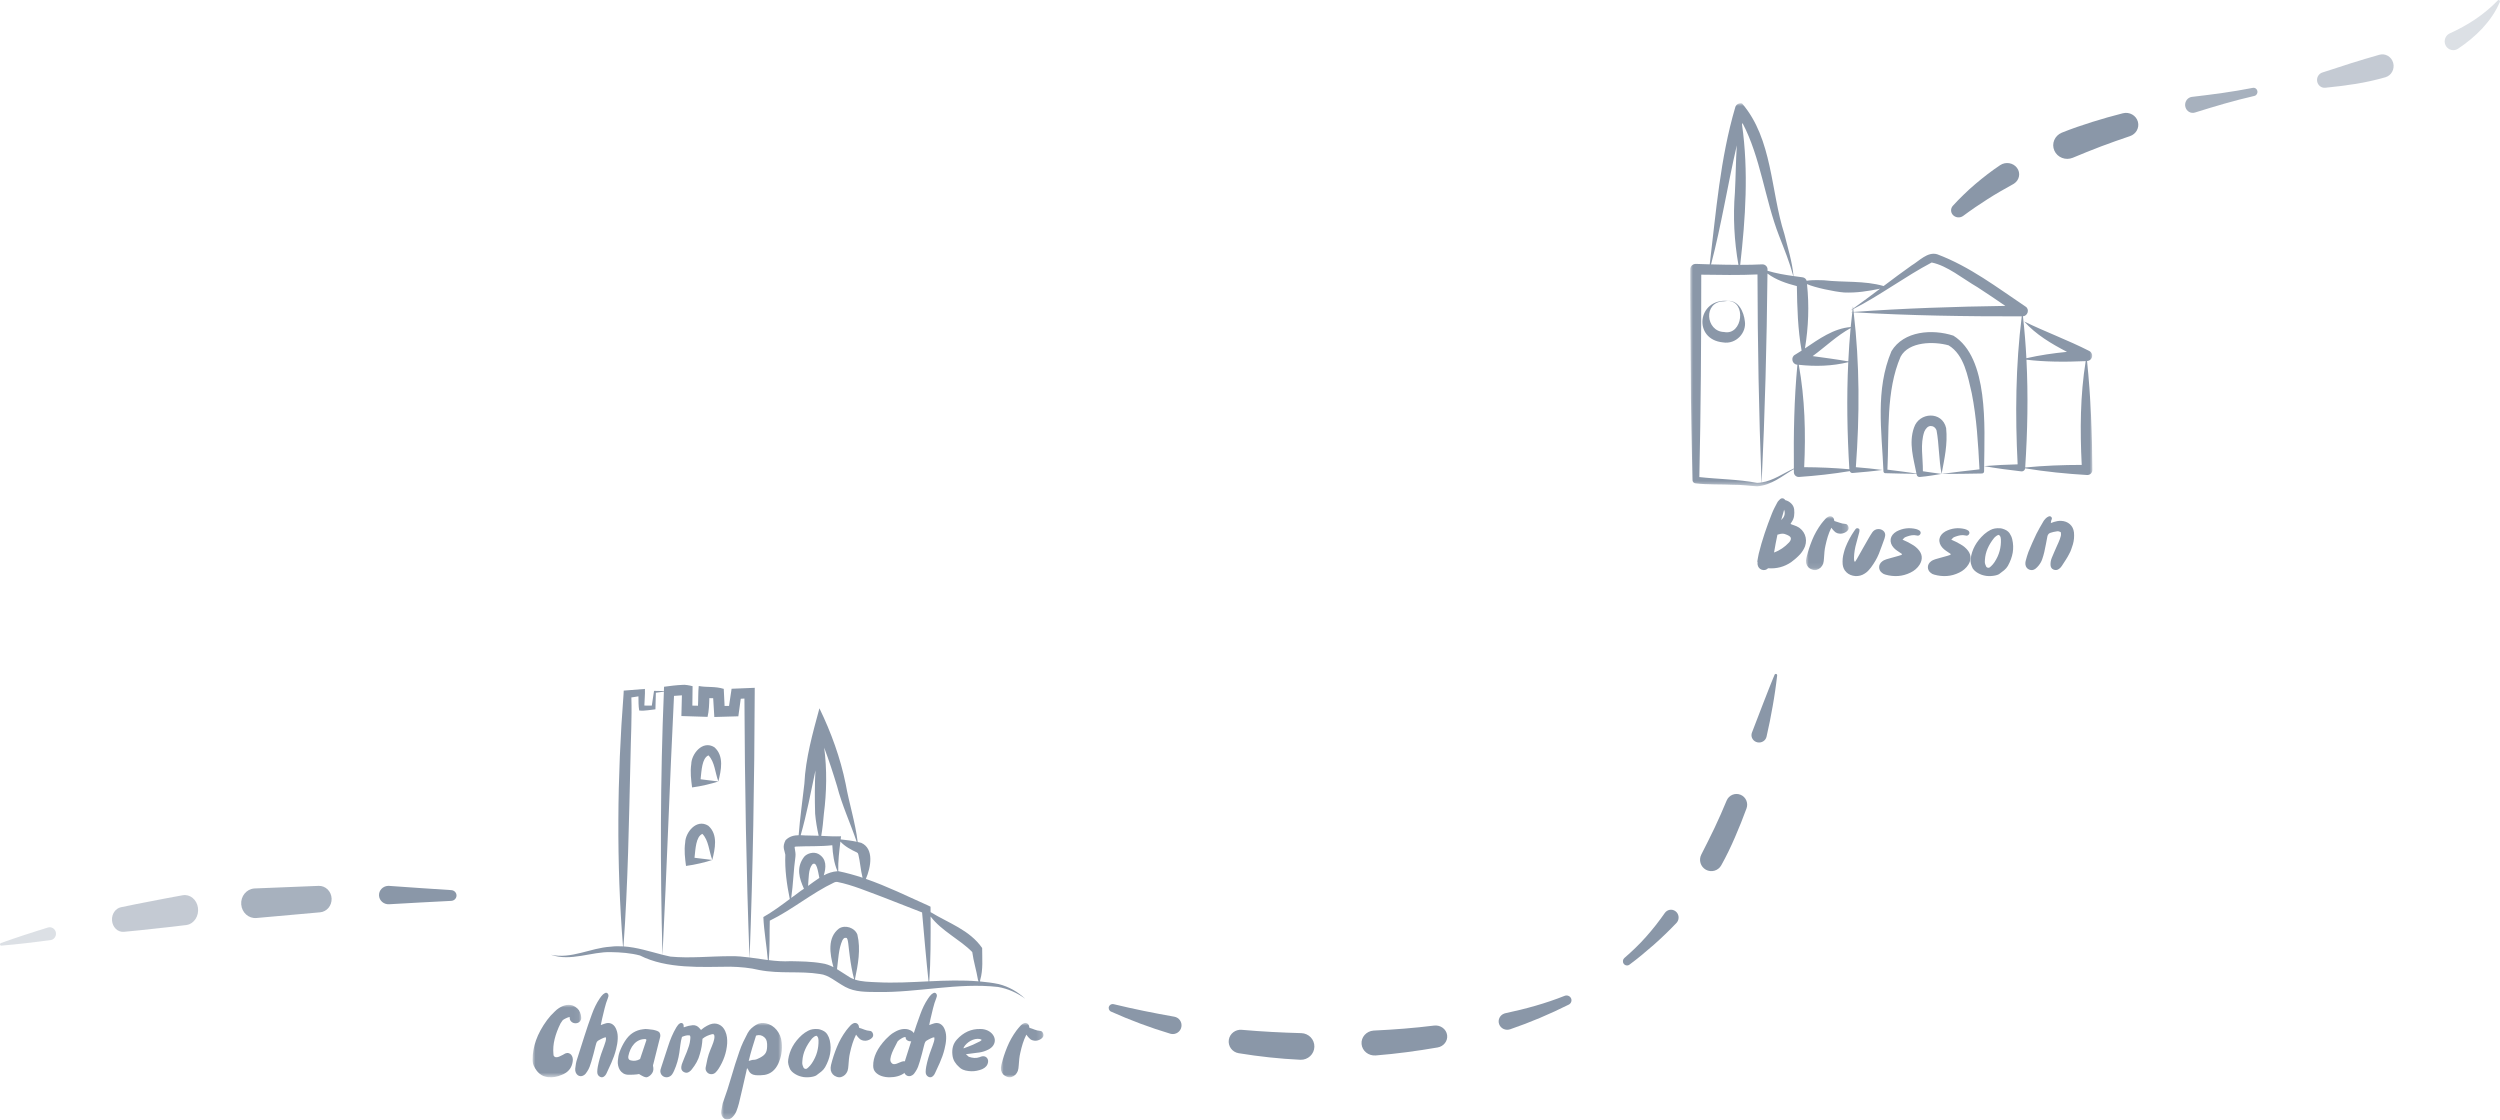 <?xml version="1.0" encoding="UTF-8"?>
<svg width="460px" height="206px" viewBox="0 0 460 206" version="1.1" xmlns="http://www.w3.org/2000/svg" xmlns:xlink="http://www.w3.org/1999/xlink">
    <title>Illustrazione</title>
    <defs>
        <polygon id="path-1" points="0 0 8.952 0 8.952 13.333 0 13.333"></polygon>
        <polygon id="path-3" points="0 0 11.19 0 11.19 17.778 0 17.778"></polygon>
        <polygon id="path-5" points="0 0 7.833 0 7.833 10 0 10"></polygon>
        <polygon id="path-7" points="0 0 74 0 74 70.481 0 70.481"></polygon>
        <polygon id="path-9" points="0 0 7.848 0 7.848 9.911 0 9.911"></polygon>
    </defs>
    <g id="Page-1" stroke="none" stroke-width="1" fill="none" fill-rule="evenodd">
        <g id="Mobile" transform="translate(-20, -2204)">
            <g id="Illustrazione" transform="translate(20, 2204)">
                <g id="Tratteggio" transform="translate(204, 124)" fill="#8A97A8">
                    <path d="M122.998,0.268 C122.878,1.215 122.781,2.17 122.63,3.111 C122.486,4.054 122.349,5.001 122.173,5.939 C121.848,7.822 121.467,9.694 121.04,11.56 C120.873,12.289 120.126,12.751 119.371,12.591 C118.614,12.43 118.136,11.708 118.302,10.978 C118.316,10.92 118.337,10.853 118.357,10.799 L120.403,5.481 L121.443,2.815 C121.782,1.923 122.167,1.043 122.522,0.153 C122.571,0.03 122.715,-0.031 122.842,0.016 C122.95,0.057 123.012,0.162 122.998,0.268" id="Fill-177"></path>
                    <path d="M117.364,24.734 C116.714,26.525 115.997,28.295 115.237,30.053 C114.48,31.811 113.648,33.543 112.708,35.222 C112.144,36.229 110.873,36.586 109.869,36.021 C108.889,35.469 108.53,34.235 109.037,33.24 C109.867,31.619 110.686,29.988 111.477,28.335 C112.265,26.682 112.994,24.996 113.705,23.298 C114.126,22.294 115.277,21.822 116.278,22.243 C117.247,22.65 117.716,23.753 117.364,24.734" id="Fill-179"></path>
                    <path d="M104.465,45.826 C103.125,47.237 101.726,48.579 100.282,49.856 C98.825,51.121 97.361,52.363 95.818,53.498 C95.477,53.749 95.002,53.669 94.757,53.32 C94.525,52.99 94.586,52.534 94.882,52.274 C96.285,51.05 97.645,49.772 98.873,48.371 C100.114,46.983 101.26,45.514 102.323,43.99 C102.772,43.345 103.647,43.196 104.277,43.655 C104.907,44.115 105.054,45.01 104.605,45.655 C104.565,45.713 104.521,45.767 104.474,45.817 L104.465,45.826 Z" id="Fill-181"></path>
                    <path d="M84.659,60.845 C81.181,62.587 77.573,64.119 73.863,65.389 C73.038,65.673 72.133,65.253 71.841,64.451 C71.549,63.648 71.981,62.768 72.806,62.484 C72.866,62.463 72.937,62.444 72.998,62.43 C76.7,61.646 80.371,60.638 83.893,59.234 C84.36,59.047 84.893,59.264 85.085,59.717 C85.267,60.146 85.074,60.635 84.659,60.845" id="Fill-183"></path>
                    <path d="M60.529,68.731 C56.764,69.383 52.964,69.897 49.14,70.203 C47.81,70.31 46.642,69.373 46.528,68.109 C46.416,66.845 47.402,65.733 48.731,65.626 C48.756,65.624 48.793,65.622 48.817,65.621 C52.505,65.449 56.193,65.165 59.863,64.707 C61.037,64.559 62.115,65.344 62.27,66.459 C62.42,67.539 61.643,68.535 60.529,68.731" id="Fill-185"></path>
                    <path d="M35.25,70.997 C31.45,70.82 27.663,70.402 23.916,69.791 C22.72,69.597 21.91,68.48 22.106,67.296 C22.294,66.168 23.339,65.388 24.471,65.486 C28.125,65.809 31.781,65.997 35.436,66.097 C36.805,66.134 37.883,67.262 37.845,68.615 C37.807,69.97 36.667,71.036 35.299,70.999 C35.287,70.999 35.262,70.998 35.25,70.997" id="Fill-187"></path>
                    <path d="M11.331,66.199 C7.607,65.085 3.964,63.717 0.43,62.134 C0.064,61.971 -0.1,61.541 0.064,61.174 C0.209,60.849 0.566,60.683 0.9,60.765 C4.615,61.669 8.344,62.414 12.074,63.072 C12.949,63.226 13.534,64.062 13.379,64.937 C13.225,65.812 12.389,66.397 11.514,66.242 C11.452,66.231 11.389,66.216 11.331,66.199" id="Fill-189"></path>
                </g>
                <g id="Tratteggio" transform="translate(0, 163)" fill="#8A97A8">
                    <path d="M82.99,2.763 C79.2,2.941 75.417,3.172 71.642,3.379 L71.587,3.382 C70.621,3.435 69.794,2.722 69.739,1.788 C69.684,0.855 70.422,0.055 71.388,0.002 C71.46,-0.001 71.541,-0 71.611,0.004 C75.428,0.265 79.236,0.55 83.038,0.782 C83.603,0.816 84.033,1.287 83.998,1.833 C83.965,2.343 83.539,2.738 83.023,2.761 L82.99,2.763 Z" id="Fill-197"></path>
                    <path d="M58.828,4.871 L47.266,5.906 L47.184,5.913 C45.76,6.04 44.507,4.928 44.387,3.429 C44.266,1.93 45.322,0.611 46.746,0.483 C46.783,0.479 46.829,0.477 46.865,0.475 L58.617,0.002 C59.894,-0.049 60.968,0.999 61.017,2.344 C61.065,3.648 60.13,4.752 58.907,4.864 L58.828,4.871 Z" id="Fill-199" opacity="0.75"></path>
                    <path d="M34.196,7.217 C32.312,7.458 30.421,7.661 28.53,7.864 C26.639,8.064 24.749,8.288 22.85,8.449 L22.778,8.455 C21.664,8.549 20.694,7.607 20.61,6.348 C20.532,5.179 21.248,4.151 22.243,3.935 C24.133,3.522 26.032,3.172 27.929,2.799 C29.826,2.429 31.726,2.058 33.629,1.725 C34.966,1.491 36.217,2.526 36.424,4.035 C36.631,5.545 35.715,6.958 34.379,7.191 C34.348,7.197 34.318,7.201 34.289,7.205 L34.196,7.217 Z" id="Fill-201" opacity="0.5"></path>
                    <path d="M9.267,9.984 C7.779,10.192 6.281,10.354 4.784,10.542 C3.284,10.709 1.779,10.867 0.266,10.998 L0.258,10.999 C0.127,11.011 0.011,10.91 0.001,10.775 C-0.009,10.662 0.06,10.56 0.159,10.524 C1.59,10.01 3.03,9.522 4.472,9.043 C5.921,8.585 7.367,8.102 8.823,7.663 C9.435,7.479 10.076,7.841 10.255,8.47 C10.434,9.099 10.083,9.758 9.471,9.942 C9.417,9.959 9.363,9.971 9.309,9.978 L9.267,9.984 Z" id="Fill-203" opacity="0.3"></path>
                </g>
                <g id="Tratteggio" transform="translate(359, 0)" fill="#8A97A8">
                    <path d="M100.982,0.332 C100.613,1.227 100.138,2.081 99.596,2.893 C99.061,3.714 98.43,4.465 97.774,5.196 C96.433,6.627 94.908,7.886 93.285,8.96 L93.27,8.97 C92.537,9.456 91.555,9.244 91.078,8.496 C90.601,7.748 90.809,6.748 91.543,6.262 C91.611,6.217 91.69,6.174 91.762,6.142 C94.991,4.674 98.001,2.772 100.598,0.072 C100.688,-0.023 100.837,-0.024 100.93,0.068 C101,0.139 101.018,0.245 100.982,0.332" id="Fill-167" opacity="0.3"></path>
                    <path d="M79.905,14.22 C78.09,14.739 76.256,15.143 74.409,15.444 C72.56,15.738 70.708,15.961 68.854,16.147 C68.092,16.223 67.414,15.645 67.34,14.855 C67.275,14.166 67.693,13.542 68.308,13.344 L73.567,11.643 C75.315,11.09 77.059,10.577 78.799,10.078 C79.903,9.762 81.045,10.433 81.351,11.576 C81.656,12.72 81.009,13.903 79.906,14.22 L79.905,14.22 Z" id="Fill-169" opacity="0.5"></path>
                    <path d="M55.792,17.652 C53.959,18.077 52.134,18.549 50.321,19.065 C48.505,19.573 46.704,20.143 44.902,20.696 L44.855,20.71 C44.113,20.938 43.335,20.489 43.118,19.706 C42.902,18.925 43.329,18.105 44.071,17.878 C44.146,17.855 44.227,17.838 44.301,17.828 C46.185,17.597 48.07,17.383 49.939,17.106 C51.811,16.838 53.672,16.525 55.524,16.166 C55.914,16.091 56.289,16.362 56.36,16.773 C56.431,17.175 56.185,17.56 55.81,17.648 L55.792,17.652 Z" id="Fill-171" opacity="0.75"></path>
                    <path d="M32.916,25.048 C31.124,25.644 29.353,26.283 27.595,26.939 C25.839,27.601 24.11,28.314 22.39,29.028 C21.078,29.573 19.56,28.982 19,27.71 C18.438,26.437 19.047,24.965 20.358,24.42 L20.38,24.41 C22.209,23.671 24.075,23.038 25.948,22.447 C27.819,21.85 29.711,21.33 31.605,20.843 C32.814,20.532 34.053,21.231 34.374,22.404 C34.68,23.525 34.028,24.676 32.916,25.048" id="Fill-173"></path>
                    <path d="M11.44,33.873 C9.851,34.755 8.262,35.648 6.732,36.632 C5.972,37.128 5.202,37.618 4.45,38.134 C3.693,38.645 2.965,39.189 2.222,39.726 L2.217,39.731 C1.614,40.168 0.75,40.062 0.285,39.495 C-0.116,39.004 -0.085,38.329 0.32,37.873 C0.951,37.163 1.628,36.493 2.31,35.825 C2.996,35.161 3.696,34.505 4.433,33.889 C5.9,32.649 7.422,31.457 9.035,30.385 L9.04,30.382 C10.037,29.718 11.418,29.942 12.122,30.881 C12.827,31.819 12.589,33.117 11.591,33.78 C11.543,33.813 11.489,33.845 11.44,33.873" id="Fill-175"></path>
                </g>
                <g id="Champorcher" transform="translate(98, 126)">
                    <path d="M28.076,29.004 C27.856,30.521 28.042,31.901 28.225,33.333 C29.878,33.118 31.846,32.643 33.062,32.231 C31.794,32.096 30.746,31.932 29.789,31.83 C29.972,30.246 30.027,27.962 31.236,27.43 C32.406,28.624 32.452,30.634 33.062,32.231 C33.552,30.214 34.175,27.563 32.324,25.933 C30.131,24.57 28.116,27.205 28.076,29.004" id="Fill-1" fill="#8A97A8"></path>
                    <path d="M29.195,14.56 C28.975,16.078 29.161,17.457 29.344,18.889 C30.997,18.673 32.965,18.199 34.181,17.788 C32.913,17.652 31.865,17.489 30.908,17.385 C31.091,15.801 31.146,13.518 32.355,12.986 C33.525,14.179 33.571,16.19 34.181,17.788 C34.671,15.769 35.294,13.12 33.443,11.488 C31.25,10.125 29.235,12.76 29.195,14.56" id="Fill-3" fill="#8A97A8"></path>
                    <path d="M72.987,54.56 C73.244,51.007 73.254,46.353 73.23,42.635 C75.232,45.297 78.718,46.925 80.895,49.178 C81.128,50.901 81.66,52.56 81.944,54.271 C81.984,54.39 82.015,54.478 82.045,54.566 C79.082,54.321 76.036,54.414 72.987,54.56 M63.429,54.736 C61.987,54.671 60.505,54.648 59.298,54.24 C59.872,51.52 60.411,48.681 59.757,45.964 C59.281,44.705 57.524,44.104 56.37,44.854 C54.209,46.516 54.685,49.49 55.35,51.957 C54.677,51.61 53.975,51.342 53.239,51.249 C51.253,50.901 49.369,50.902 47.505,50.858 C46.108,50.937 44.773,50.829 43.46,50.665 C43.674,48.252 43.564,45.843 43.64,43.404 C47.809,41.36 51.357,38.332 55.498,36.369 C55.768,36.256 55.95,36.261 56.081,36.281 C58.907,36.848 61.699,38.064 64.5,39.092 L71.663,41.889 C71.999,45.704 72.437,50.744 72.851,54.566 C69.671,54.718 66.496,54.898 63.429,54.736 M56.007,52.323 C56.262,50.484 56.287,48.595 57.004,47.008 C57.264,46.544 57.494,46.511 57.667,46.581 C58.087,46.356 58.123,48.435 58.352,49.879 C58.535,51.308 58.779,52.743 59.159,54.181 C58.914,54.089 58.662,54.008 58.446,53.875 C57.679,53.424 56.867,52.832 56.007,52.323 M52.76,35.539 C52.052,35.993 51.371,36.508 50.688,37.005 C50.815,35.547 50.724,33.945 51.462,33.053 C52.272,32.389 52.493,34.256 52.76,35.539 M48.363,31.597 C48.422,31.133 48.32,30.608 48.249,30.177 C48.215,30.041 48.213,29.92 48.215,29.825 C48.317,29.794 48.463,29.752 48.605,29.761 C50.594,29.663 53.033,29.775 55.143,29.521 C55.232,31.152 55.447,32.804 56.098,34.303 C55.174,34.367 54.347,34.656 53.572,35.065 C54.013,33.63 54.155,32.03 52.59,31.128 C51.714,30.664 50.533,31 49.967,31.641 C48.424,33.68 49.091,35.635 49.927,37.534 C49.754,37.648 49.583,37.768 49.407,37.874 C48.791,38.319 48.187,38.771 47.584,39.221 C47.956,36.684 48.007,34.12 48.363,31.597 M52.045,15.751 C51.895,18.387 51.91,21.025 51.984,23.724 C52.103,25.092 52.335,26.436 52.633,27.779 C52.076,27.756 51.523,27.737 50.975,27.74 C50.446,27.758 49.888,27.697 49.326,27.679 C50.436,23.788 51.207,19.75 52.045,15.751 M59.629,28.884 C58.639,28.67 57.754,28.57 56.679,28.449 C56.701,28.258 56.725,28.068 56.745,27.876 C55.546,27.926 54.324,27.858 53.107,27.8 C53.351,26.432 53.478,25.068 53.595,23.723 C54.102,19.804 54.184,15.584 53.651,11.579 C54.525,13.894 55.296,16.256 56.022,18.66 C56.921,22.139 58.468,25.47 59.629,28.884 M60.714,35.504 C59.256,35.021 57.771,34.604 56.241,34.292 C56.185,32.447 56.419,30.651 56.633,28.848 C57.453,29.757 58.654,30.378 59.665,30.848 C59.92,31.026 59.818,30.932 59.946,31.273 C60.254,32.496 60.347,34.078 60.714,35.504 M25.35,50.013 C24.868,49.917 24.385,49.801 23.901,49.678 C24.687,34.02 25.235,17.755 26.017,2.044 C26.505,1.999 26.992,1.961 27.47,1.94 C27.437,3.252 27.387,5.318 27.376,5.751 C28.563,5.788 31.002,5.865 32.191,5.903 C32.453,4.809 32.489,3.548 32.52,2.45 C32.629,2.453 32.744,2.469 32.851,2.471 C32.977,2.469 33.103,2.469 33.225,2.469 C33.296,3.634 33.406,5.444 33.436,5.926 C34.553,5.893 36.735,5.831 37.854,5.8 C37.91,5.385 38.149,3.652 38.299,2.567 L38.976,2.533 C39.043,18.416 39.312,34.298 39.908,50.175 C38.759,50.026 37.601,49.915 36.41,49.937 C32.611,49.943 28.929,50.358 25.35,50.013 M16.719,48.137 C17.558,36.617 17.724,25.03 18.009,13.51 C18.065,9.825 18.292,6.092 18.172,2.329 L19.473,2.129 C19.491,2.958 19.456,3.863 19.614,4.733 C20.145,4.793 20.724,4.752 21.174,4.692 C21.418,4.669 22.378,4.535 22.6,4.515 L22.608,4.211 L22.677,1.464 L24.155,1.261 C23.488,17.191 23.468,33.787 23.893,49.675 C21.563,49.082 19.203,48.294 16.719,48.137 M85.758,55.071 C84.629,54.833 83.476,54.691 82.313,54.586 C82.325,54.496 82.338,54.4 82.358,54.298 C82.918,52.432 82.712,50.357 82.717,48.431 C80.398,45.101 76.553,43.862 73.225,41.831 C73.223,41.654 73.221,41.466 73.221,41.296 L73.218,40.832 C73.218,40.832 72.744,40.6 72.744,40.6 C68.949,38.9 65.234,37.075 61.32,35.717 C62.239,33.591 62.879,30.152 60.463,29.082 C60.233,29.02 60.027,28.977 59.815,28.928 C59.373,25.31 58.247,21.863 57.605,18.25 C56.643,13.492 54.917,8.735 52.775,4.327 C51.566,8.8 50.22,13.543 50.008,18.173 C49.705,20.927 49.176,24.643 48.954,27.679 C48.121,27.693 47.292,27.856 46.553,28.586 C45.886,29.882 46.345,30.317 46.5,31.273 C46.388,34.025 46.769,36.723 47.32,39.417 C45.734,40.602 44.16,41.765 42.457,42.738 C42.573,45.365 43.065,48.005 43.279,50.646 C42.154,50.5 41.044,50.322 39.928,50.177 C40.537,33.968 40.809,17.756 40.868,1.539 L40.871,0.557 C40.871,0.557 39.893,0.596 39.893,0.596 C39.307,0.622 37.166,0.706 36.613,0.73 C36.557,1.106 36.303,2.804 36.142,3.886 L35.325,3.899 C35.269,2.767 35.183,1.06 35.17,0.752 C33.52,0.24 32.137,0.519 30.567,0.227 C30.444,1.394 30.497,2.716 30.429,3.853 L29.393,3.832 C29.408,2.6 29.434,0.636 29.436,0.26 C28.899,0.111 27.946,-0.053 27.598,0.016 C26.48,0.06 25.284,0.211 24.183,0.364 C24.183,0.364 24.158,1.141 24.158,1.141 C24.158,1.145 24.158,1.15 24.158,1.155 L22.486,1.121 L22.343,1.118 L22.322,1.26 L21.931,3.835 C21.512,3.837 20.988,3.844 20.561,3.819 C20.579,2.868 20.714,1.776 20.662,0.763 C20.232,0.799 17.8,0.989 17.314,1.028 L16.764,1.072 C16.764,1.072 16.734,1.726 16.734,1.726 C15.555,16.879 15.4,32.943 16.632,48.134 C15.884,48.091 15.13,48.091 14.358,48.191 C10.573,48.426 7.17,50.499 3.357,49.675 C7.025,50.963 10.863,49.082 14.392,49.19 C16.164,49.213 18.109,49.365 19.748,49.807 C24.715,52.323 31.027,51.909 36.382,51.872 C38.209,51.914 39.971,52.066 41.703,52.484 C45.509,53.223 49.212,52.625 52.865,53.218 C54.492,53.395 55.671,54.578 57.517,55.585 C59.355,56.583 61.448,56.503 63.423,56.532 C70.889,56.658 78.226,54.766 85.637,55.601 C87.433,55.911 89.149,56.666 90.643,57.778 C89.299,56.498 87.606,55.531 85.758,55.071" id="Fill-5" fill="#8A97A8"></path>
                    <g id="Group-9" transform="translate(0, 58.889)">
                        <mask id="mask-2" fill="white">
                            <use xlink:href="#path-1"></use>
                        </mask>
                        <g id="Clip-8"></g>
                        <path d="M8.952,2.481 C8.952,2.508 8.949,2.522 8.942,2.53 C8.934,2.536 8.932,2.546 8.932,2.558 L8.932,2.598 C8.889,2.817 8.773,3.005 8.583,3.162 C8.395,3.316 8.167,3.394 7.9,3.392 C7.604,3.392 7.353,3.299 7.141,3.111 C6.932,2.922 6.828,2.693 6.828,2.42 L6.828,2.363 C6.828,2.298 6.819,2.252 6.805,2.227 C6.665,2.252 6.532,2.295 6.405,2.353 C6.28,2.41 6.147,2.472 6.005,2.536 C5.767,2.652 5.603,2.762 5.51,2.866 C5.421,2.971 5.297,3.151 5.143,3.409 C4.65,4.393 4.289,5.353 4.055,6.293 C3.822,7.23 3.748,8.146 3.83,9.041 C3.844,9.106 3.851,9.171 3.851,9.236 C3.851,9.3 3.866,9.351 3.892,9.39 C3.991,9.532 4.106,9.613 4.241,9.632 C4.373,9.652 4.513,9.643 4.662,9.605 C4.809,9.566 4.96,9.506 5.114,9.42 C5.267,9.337 5.423,9.262 5.575,9.198 C5.659,9.158 5.738,9.114 5.808,9.062 C5.878,9.011 5.948,8.972 6.018,8.945 C6.231,8.857 6.429,8.836 6.617,8.888 C6.809,8.94 6.966,9.037 7.091,9.18 C7.218,9.322 7.308,9.51 7.367,9.744 C7.42,9.976 7.42,10.237 7.363,10.521 C7.279,11.013 7.118,11.425 6.879,11.762 C6.641,12.1 6.344,12.371 5.993,12.578 C5.88,12.643 5.776,12.701 5.678,12.752 C5.581,12.804 5.473,12.85 5.362,12.887 C4.549,13.249 3.721,13.391 2.878,13.312 C2.654,13.287 2.44,13.243 2.238,13.184 C2.034,13.127 1.832,13.041 1.637,12.922 C1.372,12.766 1.133,12.565 0.921,12.321 C0.909,12.306 0.9,12.297 0.9,12.291 C0.9,12.284 0.893,12.275 0.879,12.261 C0.852,12.235 0.835,12.216 0.826,12.204 C0.82,12.191 0.804,12.171 0.773,12.145 C0.553,11.847 0.366,11.539 0.219,11.222 C0.072,10.904 -0.002,10.538 0,10.124 C-0.014,8.945 0.195,7.748 0.625,6.531 C1.056,5.315 1.731,4.073 2.66,2.805 C3.081,2.235 3.553,1.712 4.072,1.234 C4.198,1.104 4.325,0.987 4.45,0.885 C4.941,0.495 5.432,0.234 5.916,0.099 C6.4,-0.037 6.879,-0.032 7.358,0.111 C7.442,0.149 7.519,0.189 7.587,0.226 C7.659,0.253 7.722,0.285 7.779,0.324 C7.832,0.362 7.881,0.395 7.923,0.421 C8.4,0.719 8.716,1.186 8.87,1.821 C8.913,1.976 8.932,2.105 8.932,2.21 C8.944,2.26 8.952,2.333 8.952,2.423 L8.952,2.481 Z" id="Fill-7" fill="#8A97A8" mask="url(#mask-2)"></path>
                    </g>
                    <path d="M13.479,64.866 C13.416,64.879 13.349,64.89 13.284,64.895 C13.219,64.903 13.161,64.92 13.109,64.946 C12.979,64.998 12.857,65.054 12.74,65.107 C12.621,65.161 12.505,65.221 12.388,65.289 C12.231,65.369 12.111,65.438 12.025,65.5 C11.94,65.559 11.877,65.623 11.832,65.69 C11.785,65.757 11.747,65.849 11.713,65.962 C11.682,66.077 11.641,66.228 11.587,66.416 C11.471,66.9 11.344,67.388 11.215,67.877 C11.085,68.368 10.947,68.855 10.806,69.339 C10.714,69.661 10.61,69.978 10.492,70.286 C10.375,70.594 10.225,70.884 10.043,71.151 C9.952,71.3 9.859,71.433 9.759,71.556 C9.663,71.676 9.542,71.776 9.401,71.856 C9.205,71.977 9.01,72.032 8.815,72.018 C8.621,72.004 8.448,71.94 8.299,71.825 C8.149,71.712 8.03,71.551 7.94,71.341 C7.849,71.133 7.816,70.894 7.842,70.625 C7.87,70.315 7.913,70.006 7.971,69.698 C8.03,69.389 8.111,69.086 8.215,68.791 C8.657,67.406 9.094,66.033 9.525,64.669 C9.956,63.307 10.415,61.951 10.912,60.609 C11.093,60.098 11.305,59.601 11.538,59.118 C11.772,58.634 12.04,58.17 12.339,57.728 C12.428,57.58 12.526,57.444 12.629,57.325 C12.735,57.203 12.836,57.09 12.942,56.98 C13.085,56.862 13.227,56.767 13.37,56.7 C13.539,56.633 13.685,56.667 13.808,56.802 C13.93,56.936 13.979,57.105 13.954,57.306 C13.941,57.4 13.91,57.508 13.858,57.629 C13.611,58.246 13.408,58.878 13.253,59.522 C13.093,60.168 12.937,60.819 12.782,61.478 C12.744,61.653 12.705,61.83 12.671,62.012 C12.641,62.192 12.599,62.392 12.546,62.607 C12.611,62.579 12.667,62.563 12.713,62.556 C12.757,62.55 12.8,62.533 12.839,62.505 C12.969,62.465 13.091,62.424 13.21,62.376 C13.325,62.328 13.447,62.292 13.577,62.265 C13.994,62.184 14.364,62.251 14.689,62.468 C15.014,62.684 15.261,63.027 15.428,63.495 C15.531,63.766 15.599,64.04 15.633,64.315 C15.664,64.59 15.674,64.869 15.661,65.151 C15.645,65.474 15.614,65.79 15.561,66.098 C15.511,66.406 15.444,66.716 15.367,67.026 C15.261,67.455 15.134,67.881 14.985,68.306 C14.835,68.729 14.668,69.148 14.486,69.565 C14.342,69.875 14.204,70.179 14.067,70.481 C13.929,70.784 13.789,71.089 13.645,71.397 C13.568,71.587 13.471,71.748 13.356,71.882 C13.069,72.218 12.757,72.305 12.42,72.143 C12.068,71.968 11.894,71.664 11.894,71.235 C11.894,71.074 11.903,70.912 11.922,70.751 C11.943,70.589 11.968,70.429 11.994,70.268 C12.098,69.729 12.223,69.206 12.375,68.694 C12.524,68.185 12.695,67.673 12.892,67.164 C12.996,66.923 13.088,66.674 13.166,66.418 C13.245,66.162 13.327,65.908 13.419,65.652 C13.458,65.531 13.482,65.407 13.498,65.279 C13.512,65.153 13.504,65.013 13.479,64.866" id="Fill-10" fill="#8A97A8"></path>
                    <path d="M19.772,68.861 C19.96,68.266 20.157,67.677 20.364,67.094 C20.566,66.511 20.763,65.923 20.955,65.326 C20.834,65.236 20.779,65.19 20.792,65.19 C20.346,65.176 19.944,65.25 19.591,65.412 C19.237,65.574 18.928,65.8 18.663,66.091 C18.4,66.383 18.179,66.723 18.002,67.109 C17.825,67.498 17.696,67.907 17.613,68.335 C17.547,68.774 17.694,69.033 18.06,69.112 C18.657,69.267 19.226,69.185 19.772,68.861 L19.772,68.861 Z M22.232,69.719 C22.203,69.771 22.184,69.842 22.169,69.932 C22.157,70.024 22.149,70.076 22.149,70.088 C22.283,70.632 22.24,71.079 22.015,71.428 C21.792,71.779 21.51,72.023 21.17,72.166 C21.062,72.218 20.951,72.233 20.835,72.215 C20.72,72.196 20.609,72.164 20.5,72.126 C20.377,72.074 20.261,72.015 20.152,71.952 C20.099,71.925 20.005,71.873 19.869,71.796 C19.734,71.717 19.638,71.659 19.583,71.619 C19.502,71.646 19.366,71.668 19.176,71.687 C18.988,71.707 18.787,71.722 18.576,71.736 C18.366,71.749 18.169,71.755 17.987,71.755 L17.588,71.755 C17.236,71.742 16.935,71.655 16.685,71.501 C16.433,71.344 16.228,71.147 16.073,70.907 C15.917,70.668 15.808,70.396 15.74,70.092 C15.671,69.787 15.651,69.485 15.679,69.187 C15.722,68.605 15.83,68.06 16.007,67.555 C16.265,66.855 16.592,66.197 16.984,65.574 C17.421,64.889 17.916,64.371 18.473,64.022 C19.031,63.672 19.648,63.459 20.328,63.383 C20.463,63.357 20.605,63.341 20.754,63.336 C20.903,63.328 21.059,63.338 21.221,63.364 C21.562,63.39 21.879,63.431 22.177,63.481 C22.435,63.533 22.68,63.603 22.912,63.687 C23.141,63.77 23.297,63.89 23.378,64.047 C23.514,64.307 23.535,64.592 23.448,64.901 C23.36,65.214 23.28,65.516 23.211,65.814 L22.232,69.719 Z" id="Fill-12" fill="#8A97A8"></path>
                    <path d="M27.484,64.788 C27.347,65.267 27.25,65.748 27.191,66.227 C27.128,66.706 27.066,67.179 27.005,67.645 C26.918,68.244 26.795,68.82 26.635,69.373 C26.478,69.925 26.275,70.474 26.031,71.019 C25.98,71.127 25.93,71.232 25.875,71.339 C25.821,71.445 25.761,71.546 25.7,71.638 C25.505,71.93 25.234,72.117 24.893,72.197 C24.686,72.236 24.493,72.231 24.316,72.176 C24.139,72.124 23.985,72.033 23.85,71.906 C23.716,71.779 23.619,71.627 23.558,71.445 C23.497,71.266 23.483,71.07 23.521,70.857 C23.546,70.777 23.57,70.696 23.595,70.617 C23.619,70.539 23.643,70.457 23.668,70.378 C23.878,69.738 24.083,69.1 24.293,68.46 C24.502,67.822 24.71,67.182 24.919,66.544 C25.115,65.917 25.337,65.313 25.589,64.726 C25.839,64.14 26.129,63.568 26.461,63.01 C26.558,62.864 26.656,62.727 26.754,62.599 C26.851,62.474 26.973,62.371 27.119,62.29 C27.255,62.211 27.389,62.201 27.523,62.261 C27.657,62.321 27.743,62.432 27.779,62.591 C27.791,62.618 27.794,62.652 27.789,62.691 C27.782,62.732 27.779,62.766 27.779,62.792 C27.791,62.831 27.798,62.868 27.798,62.902 C27.798,62.935 27.803,62.979 27.816,63.031 C27.975,62.979 28.127,62.928 28.273,62.881 C28.419,62.836 28.568,62.792 28.714,62.753 C28.945,62.699 29.195,62.661 29.466,62.635 C29.964,62.609 30.381,62.794 30.709,63.195 C30.758,63.248 30.804,63.299 30.847,63.344 C30.889,63.393 30.934,63.448 30.983,63.515 C31.094,63.435 31.194,63.354 31.286,63.274 C31.379,63.195 31.473,63.122 31.569,63.057 C31.742,62.95 31.913,62.846 32.083,62.747 C32.254,62.648 32.431,62.565 32.614,62.498 C33.212,62.272 33.771,62.276 34.289,62.509 C34.809,62.743 35.196,63.161 35.451,63.76 C35.61,64.121 35.714,64.489 35.762,64.869 C35.81,65.249 35.821,65.631 35.798,66.017 C35.737,66.857 35.57,67.663 35.3,68.434 C35.029,69.207 34.671,69.946 34.216,70.651 C34.13,70.784 34.039,70.911 33.941,71.029 C33.844,71.149 33.74,71.263 33.631,71.369 C33.399,71.568 33.137,71.661 32.844,71.648 C32.549,71.635 32.305,71.52 32.11,71.307 C31.878,71.053 31.787,70.768 31.836,70.448 C31.934,69.889 32.047,69.34 32.177,68.799 C32.306,68.26 32.48,67.726 32.701,67.193 C32.798,66.967 32.894,66.737 32.985,66.503 C33.079,66.271 33.165,66.035 33.252,65.795 C33.311,65.608 33.365,65.423 33.407,65.236 C33.453,65.049 33.468,64.863 33.454,64.676 C33.444,64.343 33.29,64.216 32.996,64.296 C32.679,64.375 32.375,64.483 32.08,64.614 C31.788,64.747 31.513,64.92 31.258,65.134 C31.23,65.626 31.179,66.102 31.099,66.561 C31.018,67.021 30.911,67.477 30.776,67.93 C30.643,68.462 30.447,68.962 30.189,69.426 C29.933,69.892 29.634,70.339 29.29,70.764 C29.229,70.844 29.162,70.922 29.089,70.993 C29.016,71.066 28.931,71.136 28.831,71.203 C28.502,71.443 28.148,71.448 27.77,71.222 C27.427,71.008 27.295,70.675 27.369,70.222 C27.405,69.969 27.478,69.722 27.588,69.483 C27.71,69.152 27.84,68.825 27.975,68.505 C28.109,68.185 28.243,67.866 28.377,67.547 C28.526,67.175 28.657,66.802 28.773,66.428 C28.891,66.055 28.965,65.67 29.004,65.269 C29.016,65.15 29.025,65.03 29.032,64.91 C29.038,64.79 29.01,64.663 28.949,64.53 C28.705,64.478 28.462,64.481 28.218,64.54 C27.972,64.6 27.728,64.682 27.484,64.788" id="Fill-14" fill="#8A97A8"></path>
                    <g id="Group-18" transform="translate(34.691, 62.222)">
                        <mask id="mask-4" fill="white">
                            <use xlink:href="#path-3"></use>
                        </mask>
                        <g id="Clip-17"></g>
                        <path d="M5.074,6.991 C5.254,6.95 5.407,6.907 5.535,6.86 C5.663,6.814 5.791,6.789 5.92,6.789 C6.137,6.789 6.346,6.753 6.543,6.681 C6.741,6.605 6.936,6.515 7.129,6.408 C7.41,6.261 7.641,6.11 7.822,5.954 C8.001,5.799 8.139,5.628 8.234,5.44 C8.329,5.252 8.394,5.029 8.426,4.773 C8.458,4.518 8.469,4.215 8.458,3.865 C8.458,3.839 8.454,3.811 8.446,3.783 C8.441,3.758 8.437,3.73 8.437,3.702 C8.412,3.246 8.24,2.882 7.92,2.612 C7.474,2.235 6.975,2.139 6.424,2.327 C6.179,3.093 5.942,3.858 5.711,4.62 C5.48,5.379 5.269,6.17 5.074,6.991 M4.767,8.303 C4.728,8.492 4.692,8.654 4.661,8.787 C4.63,8.922 4.6,9.057 4.574,9.191 C4.354,10.134 4.14,11.073 3.928,12.009 C3.717,12.943 3.494,13.882 3.265,14.825 C3.197,15.068 3.127,15.311 3.051,15.552 C2.974,15.794 2.89,16.03 2.801,16.258 C2.594,16.744 2.293,17.153 1.898,17.49 C1.679,17.652 1.459,17.746 1.235,17.772 C1.01,17.798 0.784,17.738 0.553,17.588 C0.118,17.266 -0.06,16.8 0.018,16.196 C0.057,15.966 0.099,15.741 0.143,15.518 C0.188,15.296 0.228,15.071 0.269,14.841 C0.283,14.761 0.306,14.687 0.345,14.62 C0.912,13.073 1.416,11.513 1.867,9.947 C2.316,8.379 2.811,6.82 3.35,5.272 C3.555,4.666 3.786,4.087 4.042,3.537 C4.299,2.983 4.575,2.433 4.87,1.882 C5.06,1.532 5.294,1.231 5.569,0.982 C5.847,0.734 6.145,0.516 6.465,0.328 C6.745,0.154 7.037,0.049 7.338,0.016 C7.638,-0.016 7.942,-4.13891145e-13 8.249,0.067 C8.633,0.149 8.99,0.294 9.324,0.502 C9.657,0.713 9.948,0.972 10.204,1.281 C10.46,1.591 10.671,1.942 10.839,2.333 C11.002,2.724 11.105,3.141 11.144,3.584 C11.22,4.272 11.203,4.942 11.094,5.594 C10.983,6.247 10.788,6.883 10.507,7.502 C9.955,8.674 9.123,9.359 8.011,9.559 C7.741,9.599 7.471,9.623 7.204,9.63 C6.934,9.635 6.667,9.633 6.397,9.618 C6.078,9.592 5.795,9.5 5.552,9.344 C5.31,9.19 5.118,8.937 4.978,8.587 C4.953,8.561 4.925,8.526 4.901,8.485 C4.876,8.446 4.829,8.385 4.767,8.303" id="Fill-16" fill="#8A97A8" mask="url(#mask-4)"></path>
                    </g>
                    <path d="M51.38,69.645 C51.829,68.972 52.151,68.28 52.349,67.567 C52.546,66.855 52.63,66.122 52.605,65.37 C52.592,65.305 52.582,65.24 52.574,65.175 C52.567,65.111 52.557,65.046 52.542,64.981 C52.503,64.826 52.402,64.69 52.24,64.572 C52.024,64.611 51.847,64.695 51.712,64.824 C51.643,64.877 51.587,64.926 51.539,64.97 C51.491,65.016 51.441,65.063 51.387,65.115 C50.872,65.751 50.464,66.4 50.167,67.069 C49.864,67.736 49.689,68.438 49.637,69.177 C49.62,69.32 49.613,69.457 49.613,69.585 C49.613,69.715 49.635,69.851 49.675,69.994 C49.716,70.124 49.769,70.263 49.836,70.413 C49.904,70.562 50.033,70.649 50.223,70.676 C50.33,70.688 50.429,70.658 50.517,70.587 C50.606,70.518 50.682,70.45 50.751,70.383 C50.967,70.19 51.177,69.944 51.38,69.645 M54.677,65.411 C54.864,66.266 54.884,67.102 54.733,67.919 C54.585,68.736 54.276,69.552 53.817,70.368 C53.642,70.666 53.408,70.935 53.115,71.174 C52.825,71.414 52.523,71.643 52.212,71.863 C52.117,71.928 51.975,71.989 51.785,72.048 C51.595,72.106 51.372,72.15 51.116,72.184 C50.857,72.215 50.583,72.228 50.292,72.22 C50,72.214 49.713,72.173 49.429,72.093 C49.158,72.029 48.903,71.939 48.667,71.82 C48.431,71.703 48.223,71.581 48.048,71.45 C47.87,71.321 47.725,71.191 47.612,71.061 C47.498,70.932 47.419,70.827 47.38,70.75 C47.244,70.451 47.138,70.157 47.066,69.865 C46.99,69.572 46.98,69.264 47.034,68.942 C47.158,68.099 47.427,67.303 47.84,66.55 C48.255,65.8 48.828,65.095 49.557,64.432 C49.912,64.123 50.292,63.863 50.698,63.658 C50.969,63.514 51.248,63.421 51.54,63.377 C51.831,63.331 52.133,63.321 52.443,63.348 L52.485,63.348 C52.554,63.361 52.62,63.37 52.689,63.377 C52.755,63.383 52.825,63.4 52.891,63.426 C53.188,63.516 53.446,63.631 53.664,63.767 C53.88,63.903 54.063,64.082 54.21,64.303 C54.438,64.666 54.596,65.036 54.677,65.411" id="Fill-19" fill="#8A97A8"></path>
                    <path d="M60.084,63.12 C60.409,63.212 60.727,63.323 61.035,63.449 C61.346,63.575 61.678,63.652 62.028,63.681 C62.19,63.681 62.32,63.736 62.424,63.849 C62.524,63.961 62.595,64.093 62.636,64.238 C62.717,64.545 62.636,64.804 62.391,65.015 C62.271,65.136 62.108,65.242 61.903,65.334 C61.701,65.427 61.49,65.48 61.266,65.493 C61.043,65.508 60.817,65.472 60.587,65.393 C60.356,65.313 60.157,65.167 59.982,64.953 C59.898,64.874 59.822,64.783 59.747,64.684 C59.672,64.584 59.597,64.482 59.516,64.375 C59.244,64.921 59.023,65.461 58.854,65.999 C58.685,66.537 58.539,67.086 58.417,67.644 C58.321,68.043 58.254,68.442 58.211,68.84 C58.171,69.238 58.137,69.644 58.11,70.056 C58.096,70.228 58.078,70.398 58.058,70.565 C58.038,70.73 57.998,70.893 57.947,71.053 C57.837,71.332 57.682,71.572 57.481,71.771 C57.264,71.969 57.025,72.105 56.768,72.178 C56.511,72.251 56.235,72.233 55.939,72.128 C55.37,71.927 55.013,71.535 54.865,70.949 C54.812,70.619 54.825,70.285 54.909,69.952 C55.191,68.81 55.555,67.704 55.997,66.634 C56.435,65.564 57.008,64.551 57.71,63.595 C57.834,63.436 57.962,63.276 58.097,63.117 C58.234,62.958 58.369,62.805 58.504,62.66 C58.651,62.514 58.806,62.4 58.971,62.319 C59.172,62.214 59.368,62.194 59.557,62.261 C59.745,62.327 59.888,62.468 59.984,62.681 C60.01,62.747 60.025,62.817 60.033,62.89 C60.04,62.963 60.056,63.039 60.084,63.12" id="Fill-21" fill="#8A97A8"></path>
                    <path d="M69.613,63.613 C69.817,63.719 70.001,63.88 70.166,64.097 C70.334,64.316 70.441,64.538 70.483,64.762 C70.528,64.986 70.483,65.184 70.354,65.356 C70.221,65.527 69.964,65.612 69.586,65.612 C69.325,65.612 69.107,65.548 68.925,65.424 C68.742,65.298 68.652,65.144 68.652,64.959 C68.652,64.839 68.586,64.793 68.455,64.82 C68.324,64.846 68.173,64.904 67.996,64.996 C67.822,65.089 67.655,65.195 67.494,65.314 C67.336,65.432 67.226,65.53 67.166,65.609 C67.049,65.86 66.891,66.174 66.687,66.551 C66.483,66.926 66.3,67.312 66.139,67.707 C65.978,68.104 65.877,68.473 65.832,68.817 C65.786,69.16 65.873,69.431 66.093,69.629 C66.196,69.748 66.325,69.807 66.487,69.807 C66.644,69.807 66.813,69.778 66.987,69.719 C67.162,69.659 67.332,69.59 67.499,69.511 C67.666,69.432 67.817,69.373 67.946,69.334 C68.324,69.215 68.637,69.265 68.886,69.484 C69.132,69.701 69.214,70.001 69.123,70.384 C69.035,70.78 68.813,71.116 68.457,71.393 C68.1,71.67 67.684,71.878 67.203,72.016 C66.724,72.155 66.217,72.222 65.687,72.222 C65.157,72.222 64.666,72.147 64.214,71.994 C63.765,71.841 63.393,71.609 63.102,71.298 C62.811,70.989 62.667,70.595 62.667,70.12 C62.641,68.523 63.416,66.886 64.988,65.211 C65.205,64.988 65.448,64.756 65.717,64.519 C65.987,64.281 66.267,64.084 66.558,63.927 C67.448,63.386 68.297,63.215 69.111,63.413 C69.185,63.44 69.249,63.466 69.308,63.494 C69.455,63.547 69.554,63.585 69.613,63.613" id="Fill-23" fill="#8A97A8"></path>
                    <path d="M73.908,64.866 C73.844,64.879 73.778,64.89 73.713,64.895 C73.648,64.903 73.589,64.92 73.537,64.946 C73.407,64.998 73.285,65.054 73.168,65.107 C73.049,65.161 72.934,65.221 72.817,65.289 C72.66,65.369 72.539,65.438 72.454,65.5 C72.368,65.559 72.305,65.623 72.261,65.69 C72.213,65.757 72.175,65.849 72.142,65.962 C72.11,66.077 72.069,66.228 72.015,66.416 C71.9,66.9 71.773,67.387 71.643,67.877 C71.513,68.368 71.376,68.855 71.235,69.339 C71.143,69.661 71.038,69.978 70.921,70.286 C70.804,70.594 70.653,70.884 70.471,71.151 C70.381,71.3 70.288,71.433 70.188,71.556 C70.091,71.676 69.971,71.776 69.83,71.856 C69.634,71.977 69.439,72.032 69.244,72.017 C69.049,72.004 68.877,71.94 68.728,71.825 C68.577,71.712 68.459,71.551 68.368,71.341 C68.278,71.133 68.245,70.894 68.27,70.625 C68.299,70.315 68.341,70.006 68.4,69.698 C68.459,69.389 68.539,69.086 68.644,68.791 C69.086,67.406 69.523,66.033 69.953,64.669 C70.384,63.307 70.843,61.951 71.341,60.609 C71.521,60.098 71.733,59.601 71.966,59.118 C72.201,58.634 72.468,58.17 72.767,57.728 C72.856,57.58 72.954,57.444 73.057,57.325 C73.163,57.203 73.265,57.09 73.371,56.98 C73.513,56.862 73.656,56.767 73.798,56.7 C73.968,56.633 74.114,56.667 74.237,56.802 C74.359,56.936 74.408,57.105 74.383,57.306 C74.37,57.4 74.338,57.508 74.286,57.628 C74.039,58.246 73.836,58.878 73.681,59.522 C73.521,60.168 73.366,60.819 73.211,61.478 C73.173,61.653 73.133,61.83 73.1,62.012 C73.07,62.192 73.027,62.392 72.975,62.607 C73.04,62.579 73.095,62.563 73.141,62.556 C73.186,62.55 73.228,62.533 73.268,62.505 C73.398,62.465 73.52,62.424 73.638,62.376 C73.754,62.328 73.876,62.292 74.006,62.265 C74.422,62.184 74.793,62.251 75.117,62.468 C75.442,62.684 75.689,63.027 75.857,63.495 C75.96,63.766 76.028,64.04 76.061,64.315 C76.093,64.59 76.102,64.869 76.09,65.151 C76.074,65.474 76.042,65.79 75.99,66.098 C75.939,66.406 75.873,66.716 75.795,67.026 C75.689,67.455 75.562,67.881 75.414,68.306 C75.263,68.729 75.097,69.148 74.915,69.565 C74.771,69.875 74.633,70.179 74.495,70.481 C74.357,70.784 74.218,71.089 74.074,71.397 C73.996,71.587 73.9,71.748 73.784,71.882 C73.498,72.218 73.186,72.305 72.848,72.143 C72.497,71.968 72.322,71.664 72.322,71.235 C72.322,71.074 72.332,70.912 72.351,70.751 C72.372,70.589 72.397,70.429 72.422,70.268 C72.527,69.729 72.652,69.206 72.804,68.694 C72.953,68.185 73.124,67.673 73.32,67.164 C73.425,66.921 73.517,66.674 73.594,66.418 C73.673,66.162 73.756,65.908 73.847,65.652 C73.887,65.531 73.911,65.407 73.927,65.279 C73.941,65.153 73.933,65.013 73.908,64.866" id="Fill-25" fill="#8A97A8"></path>
                    <path d="M82.306,65.61 C82.356,65.584 82.405,65.55 82.456,65.506 C82.506,65.463 82.57,65.41 82.645,65.347 C82.57,65.309 82.503,65.271 82.447,65.234 C82.39,65.196 82.33,65.178 82.269,65.176 C82.005,65.127 81.725,65.133 81.432,65.194 C81.138,65.257 80.855,65.364 80.585,65.513 C80.316,65.663 80.068,65.845 79.843,66.057 C79.617,66.269 79.441,66.501 79.314,66.752 C79.302,66.776 79.297,66.802 79.305,66.827 C79.311,66.852 79.308,66.877 79.296,66.903 C79.583,66.788 79.874,66.68 80.161,66.575 C80.45,66.468 80.739,66.353 81.026,66.228 C81.24,66.127 81.454,66.023 81.667,65.918 C81.879,65.813 82.092,65.709 82.306,65.61 M84.715,64.428 C84.966,64.793 85.073,65.168 85.043,65.556 C85.01,65.944 84.844,66.301 84.544,66.625 C84.391,66.776 84.228,66.904 84.053,67.011 C83.878,67.117 83.696,67.207 83.509,67.282 C83.22,67.407 82.928,67.503 82.633,67.572 C82.338,67.642 82.04,67.688 81.74,67.712 C81.025,67.811 80.527,67.877 80.245,67.908 C79.962,67.938 79.791,67.959 79.727,67.972 C79.767,68.01 79.803,68.045 79.842,68.077 C79.878,68.108 79.917,68.143 79.953,68.179 C80.016,68.23 80.071,68.277 80.121,68.321 C80.17,68.366 80.227,68.418 80.291,68.48 C80.291,68.468 80.296,68.462 80.309,68.462 C80.635,68.575 80.958,68.64 81.277,68.66 C81.597,68.679 81.921,68.633 82.246,68.52 C82.308,68.495 82.367,68.471 82.424,68.445 C82.48,68.421 82.54,68.402 82.604,68.39 C82.78,68.34 82.947,68.33 83.104,68.363 C83.257,68.393 83.393,68.46 83.506,68.559 C83.619,68.66 83.703,68.785 83.76,68.935 C83.815,69.085 83.833,69.248 83.806,69.422 C83.755,69.737 83.639,69.996 83.456,70.202 C83.274,70.41 83.046,70.575 82.771,70.7 C82.682,70.737 82.598,70.772 82.515,70.802 C82.436,70.835 82.35,70.862 82.263,70.886 C81.574,71.099 80.89,71.161 80.215,71.071 C80.025,71.048 79.846,71.016 79.677,70.978 C79.508,70.94 79.336,70.883 79.16,70.809 C78.909,70.696 78.689,70.544 78.502,70.357 C78.163,70.068 77.883,69.74 77.657,69.37 C77.432,69.001 77.293,68.578 77.246,68.101 C77.183,67.562 77.214,67.056 77.341,66.579 C77.466,66.106 77.712,65.666 78.074,65.266 C78.664,64.616 79.32,64.126 80.042,63.794 C80.765,63.464 81.557,63.31 82.422,63.336 C82.887,63.336 83.324,63.432 83.737,63.619 C84.151,63.822 84.477,64.09 84.715,64.428" id="Fill-27" fill="#8A97A8"></path>
                    <g id="Group-31" transform="translate(86.167, 62.222)">
                        <mask id="mask-6" fill="white">
                            <use xlink:href="#path-5"></use>
                        </mask>
                        <g id="Clip-30"></g>
                        <path d="M5.252,0.898 C5.576,0.99 5.894,1.1 6.202,1.227 C6.514,1.353 6.845,1.429 7.196,1.459 C7.357,1.459 7.488,1.514 7.591,1.627 C7.692,1.739 7.763,1.87 7.804,2.016 C7.885,2.323 7.804,2.58 7.558,2.793 C7.438,2.914 7.275,3.02 7.071,3.112 C6.868,3.204 6.657,3.258 6.433,3.271 C6.211,3.285 5.985,3.25 5.754,3.17 C5.523,3.091 5.322,2.945 5.149,2.731 C5.065,2.652 4.99,2.561 4.914,2.462 C4.84,2.361 4.764,2.259 4.683,2.152 C4.411,2.699 4.19,3.238 4.021,3.777 C3.853,4.315 3.706,4.864 3.584,5.422 C3.488,5.821 3.421,6.218 3.378,6.617 C3.338,7.015 3.304,7.422 3.277,7.834 C3.263,8.006 3.245,8.176 3.225,8.343 C3.205,8.508 3.165,8.67 3.114,8.831 C3.004,9.11 2.849,9.35 2.648,9.549 C2.431,9.747 2.192,9.883 1.935,9.956 C1.677,10.029 1.402,10.011 1.106,9.906 C0.537,9.705 0.18,9.312 0.031,8.727 C-0.021,8.396 -0.008,8.062 0.076,7.73 C0.358,6.587 0.722,5.482 1.163,4.412 C1.602,3.342 2.175,2.329 2.877,1.373 C3.001,1.214 3.129,1.053 3.264,0.894 C3.401,0.736 3.536,0.583 3.671,0.437 C3.818,0.291 3.973,0.178 4.138,0.097 C4.339,-0.008 4.535,-0.028 4.724,0.039 C4.912,0.105 5.055,0.246 5.151,0.458 C5.177,0.525 5.192,0.595 5.2,0.668 C5.207,0.74 5.224,0.817 5.252,0.898" id="Fill-29" fill="#8A97A8" mask="url(#mask-6)"></path>
                    </g>
                </g>
                <g id="Brusson" transform="translate(311, 19)">
                    <g id="Group-3">
                        <mask id="mask-8" fill="white">
                            <use xlink:href="#path-7"></use>
                        </mask>
                        <g id="Clip-2"></g>
                        <path d="M30.006,37.862 C34.923,35.369 39.58,31.852 44.433,29.301 C47.325,29.895 50.096,32.247 52.849,33.844 C54.578,34.959 56.283,36.12 57.984,37.284 C48.67,37.423 39.363,37.726 30.065,38.397 C30.044,38.219 30.027,38.04 30.006,37.862 M29.527,41.174 C26.373,41.428 23.679,43.38 21.112,45.104 C21.759,41.187 21.908,37.247 21.488,33.272 C22.807,33.886 26.55,34.688 28.323,34.818 C30.614,34.914 32.741,34.569 34.935,34.119 C33.272,35.373 31.615,36.61 29.995,37.764 C29.978,37.62 29.965,37.478 29.947,37.335 C29.925,37.503 29.912,37.671 29.891,37.84 C29.757,37.934 29.621,38.038 29.487,38.131 C29.621,38.067 29.749,37.993 29.883,37.926 C29.863,38.088 29.848,38.25 29.828,38.413 C29.711,38.421 29.594,38.426 29.476,38.434 C29.593,38.442 29.708,38.445 29.825,38.451 C29.72,39.359 29.613,40.266 29.527,41.174 M29.086,47.496 C26.871,47.108 24.679,46.822 22.528,46.524 C24.933,44.77 26.93,42.79 29.51,41.372 C29.319,43.412 29.184,45.454 29.086,47.496 M29.077,47.642 C28.764,54.203 28.883,60.77 29.282,67.344 C26.507,67.089 23.735,66.976 20.969,66.961 C21.272,60.658 21.101,54.348 19.978,48.122 C23.037,48.46 26.093,48.374 29.077,47.642 M13.144,69.767 C13.748,56.96 14.087,44.148 14.214,31.328 C15.774,32.504 17.708,33.152 19.624,33.644 C19.68,37.591 19.795,41.603 20.496,45.515 C20.093,45.779 19.693,46.032 19.294,46.268 C18.468,46.681 18.705,47.997 19.645,48.095 C19.67,48.098 19.696,48.098 19.721,48.101 C19.12,54.453 19.006,60.831 19.072,67.201 C17.116,68.1 15.24,69.453 13.144,69.767 M1.678,68.78 C1.954,56.514 2.033,43.787 2.03,31.54 C5.244,31.589 9.18,31.655 12.378,31.496 C12.406,44.253 12.627,57.012 13.119,69.768 C12.852,69.808 12.585,69.845 12.31,69.847 C8.785,69.185 5.139,69.168 1.678,68.78 M8.571,7.738 C8.381,10.664 8.377,13.58 8.222,16.443 C7.859,20.837 8.098,25.379 8.871,29.733 C7.199,29.728 5.457,29.692 3.837,29.645 C5.742,22.42 6.88,15.012 8.571,7.738 M18.965,31.789 C17.368,31.568 15.774,31.295 14.221,30.822 C14.222,30.715 14.226,30.606 14.226,30.497 C14.188,29.988 13.733,29.605 13.21,29.642 C12.032,29.709 10.646,29.732 9.197,29.732 C10.175,21.151 10.753,12.481 9.531,3.917 C9.557,3.819 9.585,3.723 9.612,3.627 C12.953,9.962 13.737,17.652 16.337,24.362 C17.293,26.823 18.283,29.251 18.965,31.789 M66.985,47.53 C68.913,47.581 70.841,47.528 72.768,47.446 C71.749,53.772 71.717,60.16 72.037,66.543 C68.575,66.545 65.109,66.678 61.636,67.014 C62.068,60.391 62.201,53.79 61.868,47.185 C63.569,47.389 65.275,47.493 66.985,47.53 M73.017,47.432 C73.357,47.406 73.682,47.221 73.85,46.904 C74.107,46.417 73.911,45.819 73.41,45.57 C69.471,43.566 65.429,42.098 61.452,40.157 C63.617,42.569 66.44,44.242 69.326,45.743 C66.822,45.986 64.335,46.348 61.855,46.912 C61.72,44.34 61.514,41.769 61.223,39.198 C62.101,39.135 62.487,37.923 61.718,37.422 C56.457,33.897 51.483,30.063 45.456,27.789 C43.694,27.249 42.111,29.033 40.723,29.852 C39.04,31.037 37.313,32.332 35.585,33.633 C32.107,32.605 28.157,32.989 24.59,32.569 C22.919,32.513 21.926,32.557 21.423,32.662 C21.331,32.336 21.048,32.07 20.681,32.026 C20.126,31.948 19.568,31.873 19.011,31.796 C18.766,29.158 17.955,26.609 17.325,24.059 C14.787,16.171 15.174,6.615 9.539,0.034 C8.994,-0.107 8.432,0.208 8.288,0.738 C5.518,10.17 4.762,19.923 3.59,29.639 C2.69,29.612 1.828,29.584 1.052,29.557 C0.484,29.541 0.011,29.985 0.008,30.537 C-0.032,37.01 0.08,43.483 0.108,49.953 C0.103,55.607 0.298,63.619 0.415,69.357 C0.423,69.656 0.663,69.913 0.976,69.937 C3.204,70.204 5.72,70.092 7.943,70.204 C9.468,70.18 10.772,70.403 12.294,70.481 C15,70.297 16.887,68.569 19.072,67.323 C19.075,67.533 19.074,67.743 19.075,67.952 C19.111,68.433 19.54,68.795 20.034,68.76 C23.148,68.543 26.257,68.202 29.359,67.688 C29.441,67.895 29.626,68.053 29.864,68.032 C31.696,67.879 33.527,67.722 35.356,67.472 C33.731,67.248 32.104,67.102 30.477,66.963 C31.179,57.457 31.192,47.949 30.074,38.464 C40.379,39.069 50.687,39.23 61.002,39.21 C59.871,48.25 59.784,57.354 60.245,66.439 C58.193,66.494 56.139,66.588 54.081,66.763 C54.15,59.572 54.934,46.822 48.423,42.761 C44.558,41.497 39.282,41.872 37.028,45.618 C34.024,52.753 35.246,60.341 35.557,67.731 C35.559,67.909 35.7,68.061 35.888,68.066 C37.805,68.119 39.722,68.172 41.64,68.189 C41.652,68.245 41.665,68.305 41.675,68.362 C41.726,68.612 41.963,68.788 42.23,68.766 C43.713,68.636 45.111,68.388 46.253,68.201 C44.957,68.044 43.847,67.848 42.811,67.711 C42.836,65.184 42.282,62.717 43.074,60.423 C43.358,59.785 43.759,59.406 44.216,59.386 C44.66,59.366 45.134,59.631 45.329,60.211 C45.793,62.695 45.742,65.619 46.253,68.201 C46.788,65.331 47.389,62.751 47.089,59.769 C46.369,56.595 42.103,56.821 41.177,59.681 C40.171,62.506 41.108,65.443 41.627,68.122 C39.848,67.864 38.067,67.639 36.285,67.416 C36.613,60.584 35.99,52.901 38.711,46.634 C40.224,43.819 44.822,43.784 47.544,44.543 C50.417,46.281 51.063,50.204 51.799,53.343 C52.706,57.916 52.981,62.637 53.223,67.361 C50.898,67.631 48.573,67.877 46.253,68.201 C48.734,68.221 51.209,68.156 53.686,68.122 C53.91,68.121 54.083,67.932 54.074,67.715 C54.074,67.418 54.078,67.089 54.081,66.767 C56.367,67.169 58.657,67.483 60.951,67.736 C61.295,67.76 61.593,67.51 61.625,67.177 C65.412,67.797 69.208,68.178 73.008,68.402 C73.563,68.439 74.029,67.983 74,67.445 C73.947,60.77 73.71,54.079 73.017,47.432" id="Fill-1" fill="#8A97A8" mask="url(#mask-8)"></path>
                    </g>
                    <path d="M6.913,36.365 C10.396,36.391 9.669,42.791 6.227,42.089 C2.826,41.998 2.331,36.496 6.175,36.451 C6.177,36.451 6.909,36.365 6.913,36.365 C1.303,35.873 0.43,43.461 6.032,44.003 C8.46,44.407 10.413,42.176 10.047,40.069 C9.871,38.473 8.937,36.23 6.913,36.365" id="Fill-4" fill="#8A97A8"></path>
                    <path d="M17.381,75.171 C17.367,75.047 17.332,74.915 17.278,74.778 C17.206,75.041 17.133,75.305 17.065,75.57 C16.997,75.835 16.918,76.098 16.831,76.364 C16.806,76.427 16.788,76.483 16.785,76.532 C16.779,76.583 16.761,76.641 16.738,76.704 C16.803,76.627 16.866,76.551 16.927,76.476 C16.994,76.399 17.055,76.323 17.122,76.248 C17.338,75.943 17.425,75.585 17.381,75.171 M18.455,80.412 C18.592,80.097 18.53,79.846 18.268,79.661 C17.982,79.476 17.688,79.34 17.389,79.255 C17.089,79.17 16.765,79.18 16.417,79.284 C16.274,79.338 16.151,79.369 16.048,79.382 C15.927,79.938 15.814,80.481 15.718,81.013 C15.618,81.549 15.522,82.099 15.426,82.665 C16.458,82.289 17.378,81.671 18.184,80.81 C18.3,80.683 18.388,80.55 18.455,80.412 M19.629,77.857 C19.982,78.03 20.279,78.246 20.521,78.507 C20.764,78.767 20.952,79.061 21.087,79.385 C21.22,79.71 21.292,80.054 21.302,80.418 C21.313,80.782 21.254,81.146 21.129,81.512 C20.927,82.029 20.635,82.509 20.252,82.951 C19.994,83.231 19.727,83.493 19.444,83.741 C19.161,83.989 18.872,84.221 18.576,84.437 C17.302,85.304 15.886,85.677 14.33,85.557 C13.998,85.885 13.608,85.977 13.165,85.832 C12.736,85.673 12.479,85.356 12.395,84.88 C12.382,84.792 12.378,84.708 12.384,84.626 C12.39,84.545 12.392,84.461 12.392,84.373 L12.333,84.373 C12.382,84.122 12.425,83.872 12.46,83.629 C12.496,83.381 12.545,83.135 12.607,82.883 C12.917,81.625 13.276,80.389 13.683,79.173 C14.09,77.958 14.534,76.745 15.015,75.535 C15.152,75.183 15.307,74.836 15.479,74.495 C15.65,74.155 15.824,73.82 16.003,73.493 C16.064,73.367 16.143,73.254 16.24,73.153 C16.335,73.051 16.434,72.95 16.538,72.847 C16.744,72.67 16.965,72.638 17.198,72.746 C17.329,72.821 17.425,72.914 17.493,73.026 C17.896,73.122 18.255,73.321 18.57,73.626 C18.885,73.929 19.069,74.294 19.126,74.72 C19.171,75.146 19.164,75.555 19.111,75.943 C19.058,76.333 18.904,76.711 18.647,77.079 C18.622,77.117 18.594,77.163 18.562,77.219 C18.53,77.277 18.494,77.337 18.458,77.4 C18.523,77.436 18.586,77.467 18.652,77.492 C18.717,77.516 18.783,77.54 18.847,77.565 C18.978,77.614 19.107,77.66 19.239,77.703 C19.368,77.744 19.498,77.796 19.629,77.857" id="Fill-6" fill="#8A97A8"></path>
                    <g id="Group-10" transform="translate(21.303, 75.987)">
                        <mask id="mask-10" fill="white">
                            <use xlink:href="#path-9"></use>
                        </mask>
                        <g id="Clip-9"></g>
                        <path d="M5.219,0.878 C5.548,0.966 5.871,1.072 6.188,1.192 C6.501,1.313 6.839,1.385 7.195,1.408 C7.358,1.406 7.49,1.461 7.596,1.569 C7.698,1.682 7.771,1.808 7.815,1.952 C7.901,2.253 7.821,2.511 7.576,2.722 C7.456,2.844 7.295,2.95 7.088,3.044 C6.886,3.137 6.671,3.193 6.444,3.207 C6.219,3.223 5.991,3.193 5.756,3.118 C5.524,3.041 5.318,2.898 5.137,2.69 C5.054,2.613 4.974,2.524 4.899,2.426 C4.821,2.328 4.741,2.229 4.659,2.125 C4.392,2.666 4.176,3.202 4.011,3.736 C3.847,4.269 3.706,4.813 3.589,5.365 C3.497,5.759 3.432,6.155 3.397,6.55 C3.36,6.942 3.33,7.344 3.307,7.753 C3.295,7.922 3.28,8.089 3.262,8.255 C3.244,8.419 3.207,8.58 3.157,8.739 C3.049,9.016 2.895,9.253 2.692,9.453 C2.477,9.651 2.237,9.787 1.979,9.863 C1.72,9.94 1.44,9.925 1.138,9.823 C0.56,9.632 0.195,9.248 0.037,8.673 C-0.02,8.345 -0.012,8.017 0.068,7.687 C0.34,6.555 0.693,5.458 1.127,4.397 C1.557,3.335 2.125,2.327 2.824,1.376 C2.945,1.216 3.075,1.057 3.209,0.899 C3.344,0.74 3.479,0.586 3.614,0.441 C3.761,0.295 3.919,0.183 4.082,0.101 C4.286,-0.006 4.484,-0.028 4.676,0.036 C4.866,0.1 5.012,0.236 5.111,0.446 C5.139,0.51 5.156,0.578 5.166,0.652 C5.172,0.722 5.189,0.798 5.219,0.878" id="Fill-8" fill="#8A97A8" mask="url(#mask-10)"></path>
                    </g>
                    <path d="M30.307,84.407 C30.372,84.305 30.434,84.208 30.494,84.12 C30.554,84.03 30.616,83.934 30.681,83.832 C31.032,83.193 31.387,82.566 31.74,81.947 C32.093,81.329 32.452,80.699 32.818,80.061 C32.924,79.87 33.036,79.677 33.163,79.478 C33.287,79.28 33.413,79.086 33.545,78.893 C33.662,78.742 33.805,78.615 33.971,78.519 C34.137,78.42 34.332,78.366 34.558,78.35 C34.945,78.333 35.271,78.442 35.534,78.674 C35.796,78.905 35.908,79.199 35.872,79.553 C35.863,79.643 35.841,79.733 35.817,79.821 C35.791,79.909 35.765,80.006 35.741,80.107 C35.571,80.579 35.404,81.044 35.236,81.502 C35.067,81.959 34.893,82.425 34.713,82.895 C34.529,83.342 34.316,83.775 34.067,84.195 C33.818,84.618 33.543,85.032 33.243,85.44 C33.085,85.646 32.916,85.841 32.738,86.028 C32.561,86.213 32.358,86.377 32.133,86.518 C31.87,86.699 31.582,86.829 31.278,86.908 C30.971,86.988 30.67,87.014 30.367,86.993 C30.066,86.971 29.774,86.902 29.484,86.784 C29.195,86.665 28.944,86.501 28.73,86.288 C28.513,86.074 28.354,85.848 28.252,85.609 C28.149,85.368 28.082,85.115 28.052,84.848 C28.022,84.482 28.022,84.12 28.058,83.766 C28.095,83.408 28.164,83.053 28.266,82.697 C28.305,82.519 28.352,82.344 28.411,82.171 C28.468,82 28.53,81.825 28.596,81.647 C29.009,80.616 29.531,79.64 30.162,78.72 C30.239,78.593 30.333,78.465 30.437,78.336 C30.567,78.196 30.715,78.157 30.875,78.217 C31.078,78.279 31.164,78.392 31.14,78.558 C31.141,78.723 31.124,78.868 31.086,78.995 C30.997,79.326 30.911,79.648 30.826,79.959 C30.743,80.271 30.655,80.593 30.567,80.922 C30.31,81.813 30.167,82.689 30.138,83.552 C30.14,83.691 30.141,83.832 30.145,83.971 C30.146,84.11 30.198,84.256 30.307,84.407" id="Fill-11" fill="#8A97A8"></path>
                    <path d="M41.147,81.386 C41.285,81.487 41.419,81.588 41.542,81.689 C41.668,81.788 41.787,81.903 41.896,82.028 C42.316,82.47 42.551,82.936 42.597,83.425 C42.644,83.916 42.511,84.409 42.2,84.909 C41.796,85.537 41.236,86.02 40.524,86.36 C39.783,86.723 39.029,86.931 38.258,86.985 C37.486,87.037 36.711,86.953 35.922,86.732 C35.673,86.67 35.457,86.558 35.277,86.394 C35.096,86.256 34.966,86.096 34.879,85.911 C34.793,85.728 34.753,85.537 34.758,85.34 C34.765,85.141 34.813,84.953 34.907,84.773 C35,84.594 35.144,84.434 35.336,84.291 C35.445,84.201 35.564,84.127 35.694,84.069 C35.825,84.009 35.964,83.956 36.115,83.902 C36.416,83.81 36.721,83.725 37.019,83.644 C37.321,83.565 37.63,83.479 37.948,83.386 C38.097,83.347 38.24,83.307 38.369,83.268 C38.499,83.228 38.641,83.183 38.791,83.13 C38.873,83.104 38.92,83.083 38.935,83.071 C38.962,82.968 38.945,82.902 38.892,82.871 C38.836,82.84 38.787,82.812 38.745,82.787 C38.635,82.711 38.524,82.636 38.413,82.56 C38.302,82.486 38.188,82.411 38.079,82.335 C37.842,82.17 37.64,82.003 37.474,81.824 C37.235,81.573 37.069,81.304 36.968,81.02 C36.871,80.733 36.842,80.453 36.886,80.178 C36.931,79.905 37.044,79.649 37.227,79.411 C37.41,79.174 37.659,78.964 37.974,78.782 C39.11,78.186 40.307,78.038 41.566,78.346 C41.786,78.406 41.994,78.5 42.189,78.625 C42.3,78.714 42.37,78.824 42.4,78.956 C42.427,79.091 42.389,79.228 42.279,79.369 C42.172,79.498 42.041,79.563 41.888,79.565 C41.821,79.565 41.752,79.554 41.683,79.529 C41.364,79.455 41.057,79.444 40.763,79.49 C40.465,79.537 40.175,79.613 39.888,79.719 C39.654,79.798 39.493,79.872 39.404,79.942 C39.313,80.014 39.202,80.133 39.066,80.299 C39.221,80.361 39.362,80.428 39.493,80.496 C39.624,80.565 39.767,80.632 39.919,80.692 C40.126,80.805 40.334,80.917 40.543,81.029 C40.751,81.142 40.952,81.262 41.147,81.386" id="Fill-13" fill="#8A97A8"></path>
                    <path d="M50.117,81.387 C50.255,81.487 50.389,81.588 50.512,81.689 C50.638,81.789 50.757,81.904 50.866,82.028 C51.286,82.47 51.521,82.936 51.567,83.425 C51.614,83.916 51.481,84.41 51.17,84.91 C50.766,85.537 50.206,86.02 49.494,86.36 C48.754,86.724 48,86.932 47.229,86.985 C46.457,87.038 45.679,86.954 44.891,86.732 C44.643,86.671 44.426,86.558 44.245,86.395 C44.065,86.256 43.934,86.096 43.849,85.912 C43.761,85.727 43.723,85.537 43.728,85.34 C43.733,85.141 43.783,84.954 43.877,84.773 C43.97,84.595 44.114,84.435 44.305,84.292 C44.415,84.202 44.534,84.127 44.663,84.07 C44.792,84.009 44.933,83.957 45.085,83.902 C45.385,83.811 45.689,83.725 45.99,83.644 C46.292,83.565 46.601,83.48 46.918,83.387 C47.068,83.348 47.211,83.307 47.34,83.269 C47.469,83.228 47.612,83.183 47.761,83.13 C47.844,83.104 47.891,83.084 47.906,83.071 C47.933,82.969 47.916,82.902 47.862,82.871 C47.807,82.84 47.758,82.812 47.716,82.787 C47.605,82.711 47.494,82.637 47.383,82.561 C47.273,82.486 47.158,82.411 47.049,82.335 C46.813,82.171 46.611,82.001 46.445,81.824 C46.206,81.573 46.04,81.304 45.939,81.02 C45.84,80.733 45.812,80.453 45.857,80.178 C45.902,79.905 46.015,79.649 46.198,79.411 C46.381,79.174 46.629,78.964 46.945,78.782 C48.08,78.186 49.278,78.038 50.535,78.346 C50.755,78.407 50.964,78.5 51.158,78.625 C51.269,78.714 51.34,78.824 51.37,78.956 C51.397,79.091 51.358,79.228 51.249,79.369 C51.142,79.498 51.011,79.563 50.858,79.565 C50.791,79.565 50.722,79.554 50.653,79.529 C50.334,79.455 50.027,79.442 49.733,79.49 C49.436,79.537 49.143,79.613 48.858,79.719 C48.624,79.798 48.463,79.872 48.374,79.942 C48.284,80.014 48.173,80.133 48.037,80.299 C48.191,80.362 48.332,80.428 48.463,80.497 C48.594,80.565 48.737,80.63 48.89,80.692 C49.096,80.806 49.305,80.916 49.513,81.029 C49.721,81.143 49.923,81.262 50.117,81.387" id="Fill-15" fill="#8A97A8"></path>
                    <path d="M55.987,84.441 C56.429,83.77 56.745,83.081 56.934,82.373 C57.123,81.666 57.2,80.941 57.163,80.198 C57.15,80.134 57.138,80.07 57.128,80.006 C57.123,79.942 57.11,79.878 57.097,79.814 C57.054,79.661 56.949,79.528 56.786,79.412 C56.569,79.454 56.392,79.54 56.258,79.669 C56.188,79.722 56.133,79.77 56.085,79.815 C56.039,79.861 55.989,79.909 55.934,79.961 C55.424,80.594 55.022,81.243 54.731,81.907 C54.439,82.568 54.27,83.265 54.225,83.997 C54.213,84.139 54.208,84.273 54.208,84.401 C54.21,84.53 54.233,84.664 54.276,84.805 C54.316,84.933 54.371,85.069 54.442,85.217 C54.512,85.364 54.642,85.449 54.836,85.472 C54.942,85.483 55.04,85.453 55.128,85.381 C55.218,85.311 55.293,85.242 55.363,85.178 C55.579,84.983 55.786,84.739 55.987,84.441 M59.248,80.216 C59.447,81.058 59.477,81.886 59.339,82.695 C59.197,83.504 58.899,84.314 58.447,85.127 C58.273,85.424 58.04,85.693 57.751,85.932 C57.462,86.172 57.162,86.402 56.849,86.624 C56.756,86.69 56.613,86.751 56.422,86.81 C56.233,86.871 56.009,86.918 55.751,86.952 C55.49,86.987 55.216,87.004 54.922,86.999 C54.63,86.996 54.341,86.957 54.054,86.884 C53.78,86.823 53.525,86.735 53.284,86.621 C53.044,86.51 52.834,86.39 52.658,86.263 C52.477,86.136 52.328,86.011 52.215,85.883 C52.097,85.757 52.014,85.655 51.974,85.578 C51.833,85.285 51.726,84.995 51.648,84.706 C51.569,84.42 51.555,84.115 51.605,83.795 C51.72,82.959 51.977,82.168 52.384,81.422 C52.793,80.672 53.359,79.969 54.087,79.307 C54.436,78.995 54.818,78.735 55.221,78.526 C55.495,78.382 55.773,78.285 56.067,78.238 C56.359,78.191 56.663,78.179 56.976,78.199 L57.017,78.199 C57.087,78.212 57.153,78.221 57.223,78.226 C57.29,78.232 57.359,78.248 57.426,78.273 C57.728,78.359 57.986,78.468 58.208,78.601 C58.427,78.734 58.612,78.909 58.765,79.123 C58.999,79.479 59.162,79.845 59.248,80.216" id="Fill-17" fill="#8A97A8"></path>
                    <path d="M68.182,78.919 C67.949,78.786 67.724,78.731 67.507,78.759 C67.289,78.786 67.072,78.825 66.855,78.876 C66.762,78.904 66.669,78.929 66.581,78.953 C66.493,78.979 66.4,79.005 66.306,79.03 C65.995,79.121 65.8,79.34 65.723,79.687 C65.634,80.171 65.539,80.656 65.445,81.139 C65.348,81.624 65.249,82.107 65.146,82.592 C65.042,83.027 64.917,83.454 64.773,83.877 C64.628,84.3 64.408,84.693 64.113,85.055 C64.02,85.167 63.922,85.277 63.822,85.381 C63.721,85.489 63.608,85.587 63.489,85.673 C63.137,85.925 62.759,85.966 62.348,85.797 C61.978,85.626 61.757,85.331 61.682,84.912 C61.671,84.801 61.664,84.687 61.668,84.569 C61.674,84.451 61.691,84.341 61.717,84.243 C61.794,83.956 61.873,83.675 61.951,83.395 C62.027,83.114 62.122,82.838 62.227,82.565 C62.45,82.006 62.686,81.451 62.93,80.905 C63.175,80.358 63.432,79.804 63.696,79.243 C63.882,78.87 64.078,78.502 64.285,78.141 C64.491,77.78 64.703,77.419 64.914,77.056 C64.98,76.921 65.061,76.795 65.156,76.682 C65.249,76.57 65.348,76.458 65.456,76.345 C65.526,76.283 65.602,76.224 65.69,76.167 C65.778,76.11 65.869,76.063 65.962,76.025 C66.113,75.962 66.251,75.978 66.384,76.076 C66.511,76.173 66.566,76.309 66.539,76.484 C66.515,76.546 66.491,76.608 66.47,76.668 C66.452,76.732 66.428,76.794 66.402,76.856 C66.388,76.918 66.384,76.973 66.384,77.023 C66.385,77.073 66.37,77.149 66.347,77.247 C66.563,77.158 66.758,77.088 66.934,77.035 C67.152,76.972 67.364,76.921 67.576,76.88 C67.785,76.842 68.007,76.828 68.238,76.837 C68.893,76.868 69.431,77.073 69.859,77.454 C70.283,77.833 70.536,78.337 70.61,78.97 C70.643,79.34 70.645,79.709 70.615,80.074 C70.584,80.44 70.517,80.804 70.413,81.163 C70.322,81.448 70.225,81.738 70.126,82.03 C70.03,82.323 69.907,82.599 69.759,82.861 C69.562,83.259 69.343,83.643 69.101,84.011 C68.86,84.378 68.621,84.748 68.381,85.123 C68.26,85.322 68.092,85.504 67.876,85.667 C67.553,85.917 67.2,85.958 66.818,85.789 C66.639,85.704 66.513,85.594 66.437,85.458 C66.359,85.324 66.312,85.162 66.297,84.977 C66.277,84.519 66.352,84.078 66.525,83.655 C66.672,83.294 66.825,82.935 66.982,82.574 C67.138,82.213 67.299,81.852 67.458,81.489 C67.551,81.279 67.648,81.065 67.747,80.847 C67.847,80.63 67.936,80.415 68.012,80.202 C68.092,79.991 68.155,79.784 68.2,79.579 C68.246,79.373 68.238,79.154 68.182,78.919" id="Fill-19" fill="#8A97A8"></path>
                </g>
            </g>
        </g>
    </g>
</svg>